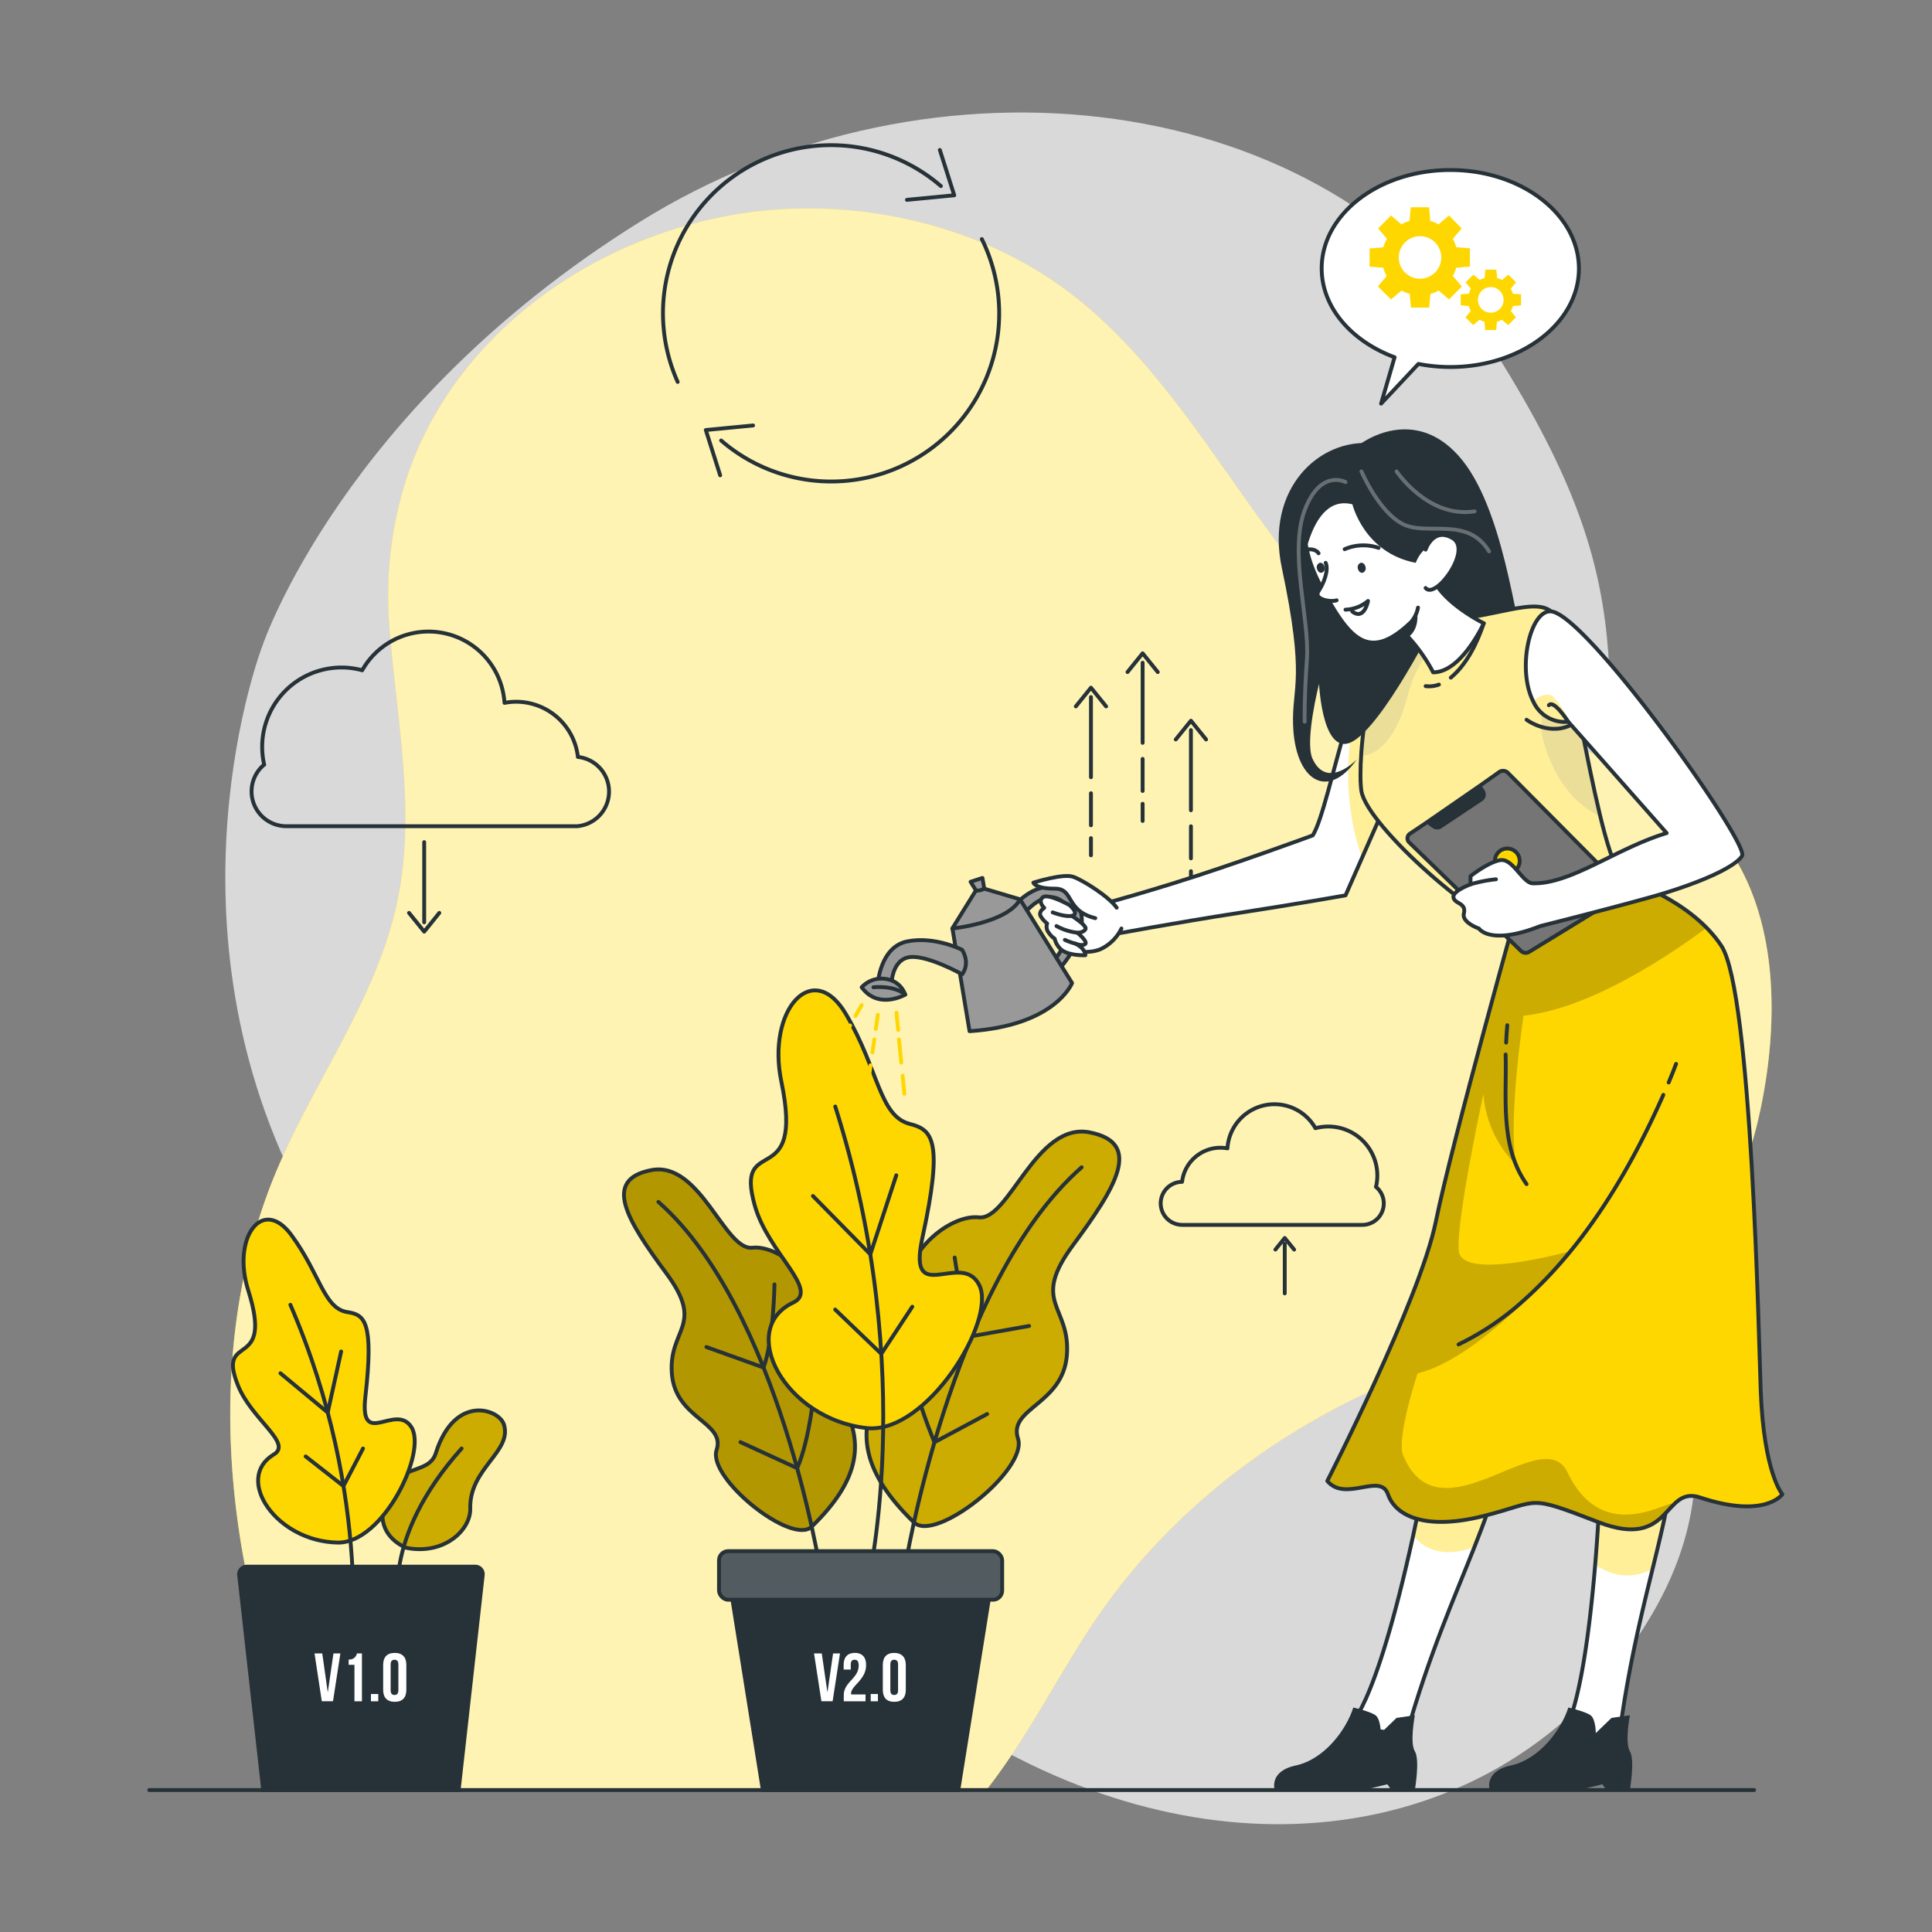 <svg xmlns="http://www.w3.org/2000/svg" xmlns:xlink="http://www.w3.org/1999/xlink" viewBox="0 0 500 500"><rect x="0" y="0" width="500" height="500" fill="#808080" stroke="none"/><defs><clipPath id="freepik--clip-path--inject-39"><path d="M105.25,400.6c9.73,1.87,16.59-4.65,16.45-10.2-.26-10.44,10.92-14.71,8.71-21.75-1.25-4-12.74-8-17.61,7.38-2,6.4-11.44,1.77-13.65,14C97.7,398.05,105.25,400.6,105.25,400.6Z" style="fill:#FFD700;stroke:#263238;stroke-linecap:round;stroke-linejoin:round"></path></clipPath><clipPath id="freepik--clip-path-2--inject-39"><path d="M236.53,394c5.6,5.42,29.53-13.72,26.93-21.68s11.66-8.79,12.65-21.62-9.54-13.42,1.59-28.46,18.16-26.48,4.27-29.19-20.82,22.87-28.64,22-22,10.23-19.28,25.28S209,367.41,236.53,394Z" style="fill:#FFD700;stroke:#263238;stroke-linecap:round;stroke-linejoin:round"></path></clipPath><clipPath id="freepik--clip-path-3--inject-39"><path d="M210.07,395.09c-5.12,5-27-12.54-24.62-19.82s-10.66-8-11.57-19.76,8.72-12.27-1.45-26-16.6-24.21-3.9-26.68,19,20.9,26.18,20.08,20.11,9.35,17.62,23.11S235.21,370.77,210.07,395.09Z" style="fill:#FFD700;stroke:#263238;stroke-linecap:round;stroke-linejoin:round"></path></clipPath><clipPath id="freepik--clip-path-4--inject-39"><rect x="186.08" y="401.44" width="73.28" height="12.57" rx="2.37" style="fill:#263238;stroke:#263238;stroke-miterlimit:10"></rect></clipPath><clipPath id="freepik--clip-path-5--inject-39"><path d="M368.94,184.71l-4,9L352.5,222l-4.28,9.72s-12.38,2.2-27.81,4.57-33.35,5.7-33.35,5.7L284,234.26s3.56-.71,19-5.46,36.74-12.6,36.74-12.6c4.69-7.47,11.38-51.44,21.3-51.89Z" style="fill:#fff;stroke:#263238;stroke-linecap:round;stroke-linejoin:round"></path></clipPath><clipPath id="freepik--clip-path-6--inject-39"><path d="M391.16,361.89c-.7,14.29-4.51,25.68-9.6,38.53-5.19,13.14-11.73,27.8-17.62,48.62l-15-2.18s6.61-3,16.78-49.43c2.1-9.61,4.36-21.08,6.75-34.78q.75-4.35,1.53-9l17.12-1.47C391.32,355.58,391.31,358.8,391.16,361.89Z" style="fill:#fff;stroke:#263238;stroke-linecap:round;stroke-linejoin:round"></path></clipPath><clipPath id="freepik--clip-path-7--inject-39"><path d="M427.68,406.06c-2.94,12-6.32,25.67-8.66,43.48H403.9s5.51-3.56,8.93-44.59c.95-11.49,1.74-25.92,2.2-44,.07-2.35.12-4.76.17-7.23l16.74-3.93a98.9,98.9,0,0,1,1.47,10.41C434.85,376.5,431.68,389.73,427.68,406.06Z" style="fill:#fff;stroke:#263238;stroke-linecap:round;stroke-linejoin:round"></path></clipPath><clipPath id="freepik--clip-path-8--inject-39"><path d="M420.61,227.56s17,5.26,24.89,17.24S455.18,347,455.67,359.9c.82,21.46,5.6,26.81,5.6,26.81s-4.38,6.47-21.32.83c-9.56-3.18-7.22,13.74-26.25,6.4S399,388.54,384,392.33s-22.84.08-24.8-5.62-11,2.18-15.7-3.44c0,0,24-47,28.1-67.17s22-84.18,22-84.18Z" style="fill:#FFD700;stroke:#263238;stroke-linecap:round;stroke-linejoin:round"></path></clipPath><clipPath id="freepik--clip-path-9--inject-39"><path d="M352.34,204.77c-1.21-7.18,1.6-45.32,16.6-44.39s27.42-6.19,32.45-2.18,12.14,65.88,19.22,69.36c0,0-15.86,16.17-26.49,14.3S353.86,213.8,352.34,204.77Z" style="fill:#FFD700;stroke:#263238;stroke-linecap:round;stroke-linejoin:round"></path></clipPath><clipPath id="freepik--clip-path-10--inject-39"><path d="M450.85,221.5c-2,3.19-12.27,7.5-23.74,10.7s-28.48,7.47-28.48,7.47c-13.06,5.15-15.88.63-15.88.63s-4.47-1.53-3.9-3.88c.69-2.87-2.46-2.42-2.7-4.22-.21-1.64,4.42-3.33,4.42-3.33v-2.12s4.61-3.68,7.77-4.15,5.75,5.93,8.31,6c9.89.27,21.49-9,34.68-13l-24.28-27.47v0l-1.19-1.34a8.93,8.93,0,0,1-9.05-5.25c-4.29-8.37-.84-23.73,4.59-23.31C410.61,158.92,452.82,218.32,450.85,221.5Z" style="fill:#fff;stroke:#263238;stroke-linecap:round;stroke-linejoin:round"></path></clipPath></defs><g id="freepik--background-simple--inject-39"><path d="M67.93,167.09s-27.88,72,11.3,144.5S199.11,422.39,263.7,455.14s131.66,16.8,163.53-36.84-11.84-91.93-11.9-168.42,11.45-96.74-30-161.36-143.06-78.93-219.9-31S67.93,167.09,67.93,167.09Z" style="fill:#fff;opacity:0.7"></path><path d="M443.1,214.19c-18.19-20.12-48.67-22.37-72.37-35.56-40.79-22.7-56.61-74.39-93.71-102.71C253.58,58,221.92,51.11,193.61,55c-40.19,5.57-78,32.51-89.36,72a99.79,99.79,0,0,0-3.44,35.41c1.82,23.55,6.89,47.4,2.11,70.53C97.65,258.42,81.06,280,71.15,304c-12.33,30-14,63.6-8.76,95.58,3.6,21.82,10.78,43.85,25.76,60.11,1.13,1.23,2.31,2.4,3.51,3.55H255.27c10.27-13.09,18-28.58,27.08-42.33,22.72-34.58,59.09-59.24,98.83-70.81,17.8-5.18,37.08-8.26,51.38-20.06,14.72-12.13,21.48-31.49,24.4-50.34C460.51,256.9,458.59,231.32,443.1,214.19Z" style="fill:#FFD700"></path><path d="M443.1,214.19c-18.19-20.12-48.67-22.37-72.37-35.56-40.79-22.7-56.61-74.39-93.71-102.71C253.58,58,221.92,51.11,193.61,55c-40.19,5.57-78,32.51-89.36,72a99.79,99.79,0,0,0-3.44,35.41c1.82,23.55,6.89,47.4,2.11,70.53C97.65,258.42,81.06,280,71.15,304c-12.33,30-14,63.6-8.76,95.58,3.6,21.82,10.78,43.85,25.76,60.11,1.13,1.23,2.31,2.4,3.51,3.55H255.27c10.27-13.09,18-28.58,27.08-42.33,22.72-34.58,59.09-59.24,98.83-70.81,17.8-5.18,37.08-8.26,51.38-20.06,14.72-12.13,21.48-31.49,24.4-50.34C460.51,256.9,458.59,231.32,443.1,214.19Z" style="fill:#fff;opacity:0.7"></path></g><g id="freepik--Graphics--inject-39"><line x1="38.63" y1="463.26" x2="453.96" y2="463.26" style="fill:none;stroke:#263238;stroke-linecap:round;stroke-linejoin:round"></line><line x1="282.34" y1="201.14" x2="282.34" y2="180.4" style="fill:none;stroke:#263238;stroke-linecap:round;stroke-linejoin:round"></line><line x1="282.34" y1="213.59" x2="282.34" y2="205.29" style="fill:none;stroke:#263238;stroke-linecap:round;stroke-linejoin:round"></line><line x1="282.34" y1="221.35" x2="282.34" y2="216.91" style="fill:none;stroke:#263238;stroke-linecap:round;stroke-linejoin:round"></line><polyline points="278.42 182.82 282.34 177.97 286.26 182.82" style="fill:none;stroke:#263238;stroke-linecap:round;stroke-linejoin:round"></polyline><line x1="295.71" y1="192.25" x2="295.71" y2="171.51" style="fill:none;stroke:#263238;stroke-linecap:round;stroke-linejoin:round"></line><line x1="295.71" y1="204.7" x2="295.71" y2="196.4" style="fill:none;stroke:#263238;stroke-linecap:round;stroke-linejoin:round"></line><line x1="295.71" y1="212.46" x2="295.71" y2="208.02" style="fill:none;stroke:#263238;stroke-linecap:round;stroke-linejoin:round"></line><polyline points="291.8 173.93 295.71 169.08 299.63 173.93" style="fill:none;stroke:#263238;stroke-linecap:round;stroke-linejoin:round"></polyline><line x1="308.21" y1="209.69" x2="308.21" y2="188.95" style="fill:none;stroke:#263238;stroke-linecap:round;stroke-linejoin:round"></line><line x1="308.21" y1="222.14" x2="308.21" y2="213.84" style="fill:none;stroke:#263238;stroke-linecap:round;stroke-linejoin:round"></line><line x1="308.21" y1="229.9" x2="308.21" y2="225.46" style="fill:none;stroke:#263238;stroke-linecap:round;stroke-linejoin:round"></line><polyline points="304.29 191.37 308.21 186.52 312.13 191.37" style="fill:none;stroke:#263238;stroke-linecap:round;stroke-linejoin:round"></polyline><path d="M186.63,114A43.49,43.49,0,0,0,254.1,61.88" style="fill:none;stroke:#263238;stroke-linecap:round;stroke-linejoin:round"></path><path d="M243.5,48.15a43.49,43.49,0,0,0-68.12,50.69" style="fill:none;stroke:#263238;stroke-linecap:round;stroke-linejoin:round"></path><polyline points="186.38 123.01 182.66 111.29 194.9 110.11" style="fill:none;stroke:#263238;stroke-linecap:round;stroke-linejoin:round"></polyline><polyline points="243.23 38.81 246.96 50.54 234.71 51.72" style="fill:none;stroke:#263238;stroke-linecap:round;stroke-linejoin:round"></polyline><path d="M68.38,197.91a20.53,20.53,0,0,1,20-25.16,20.16,20.16,0,0,1,5.36.72,19.7,19.7,0,0,1,36.82,8.43,16.08,16.08,0,0,1,19,14,9,9,0,0,1-.2,17.92H74a9,9,0,0,1-5.66-15.91Z" style="fill:none;stroke:#263238;stroke-linecap:round;stroke-linejoin:round"></path><line x1="109.78" y1="217.94" x2="109.78" y2="238.69" style="fill:none;stroke:#263238;stroke-linecap:round;stroke-linejoin:round"></line><polyline points="113.69 236.26 109.78 241.11 105.86 236.26" style="fill:none;stroke:#263238;stroke-linecap:round;stroke-linejoin:round"></polyline><path d="M356.12,307.1a12.69,12.69,0,0,0-12.37-15.56,13,13,0,0,0-3.32.44,12.18,12.18,0,0,0-22.77,5.22,10.18,10.18,0,0,0-1.85-.17,10,10,0,0,0-9.89,8.83A5.55,5.55,0,0,0,306,317h46.58a5.55,5.55,0,0,0,3.5-9.85Z" style="fill:none;stroke:#263238;stroke-linecap:round;stroke-linejoin:round"></path><line x1="332.49" y1="334.73" x2="332.49" y2="321.89" style="fill:none;stroke:#263238;stroke-linecap:round;stroke-linejoin:round"></line><polyline points="330.07 323.39 332.49 320.39 334.92 323.39" style="fill:none;stroke:#263238;stroke-linecap:round;stroke-linejoin:round"></polyline></g><g id="freepik--plant-1--inject-39"><path d="M105.25,400.6c9.73,1.87,16.59-4.65,16.45-10.2-.26-10.44,10.92-14.71,8.71-21.75-1.25-4-12.74-8-17.61,7.38-2,6.4-11.44,1.77-13.65,14C97.7,398.05,105.25,400.6,105.25,400.6Z" style="fill:#FFD700"></path><g style="clip-path:url(#freepik--clip-path--inject-39)"><path d="M105.25,400.6c9.73,1.87,16.59-4.65,16.45-10.2-.26-10.44,10.92-14.71,8.71-21.75-1.25-4-12.74-8-17.61,7.38-2,6.4-11.44,1.77-13.65,14C97.7,398.05,105.25,400.6,105.25,400.6Z" style="opacity:0.2"></path></g><path d="M105.25,400.6c9.73,1.87,16.59-4.65,16.45-10.2-.26-10.44,10.92-14.71,8.71-21.75-1.25-4-12.74-8-17.61,7.38-2,6.4-11.44,1.77-13.65,14C97.7,398.05,105.25,400.6,105.25,400.6Z" style="fill:none;stroke:#263238;stroke-linecap:round;stroke-linejoin:round"></path><path d="M87.48,399.22c11.69.12,23.1-23.37,19-29.86s-13.5,5.88-11.91-8c2.2-19.34-.22-21.13-4.62-21.78-6.16-.9-7.1-9.9-14.58-20s-15.43.79-11.12,14.38c6.76,21.33-8.3,10.45-2.68,24.54,3.55,8.9,14.21,15,9.29,17.91C60.48,382.61,71.44,399,87.48,399.22Z" style="fill:#FFD700;stroke:#263238;stroke-linecap:round;stroke-linejoin:round"></path><path d="M90.63,430.93s6.27-43-15.48-93.25" style="fill:none;stroke:#263238;stroke-linecap:round;stroke-linejoin:round"></path><polyline points="72.58 355.4 84.81 365.56 88.29 349.76" style="fill:none;stroke:#263238;stroke-linecap:round;stroke-linejoin:round"></polyline><polyline points="79.1 376.92 88.89 384.59 93.95 374.87" style="fill:none;stroke:#263238;stroke-linecap:round;stroke-linejoin:round"></polyline><path d="M103.37,416.25s-5-17.8,16.09-41.38" style="fill:none;stroke:#263238;stroke-linecap:round;stroke-linejoin:round"></path><path d="M118.7,463.26H68.12l-6.23-55.65a2,2,0,0,1,1.93-2.16H123a1.94,1.94,0,0,1,1.93,2.16Z" style="fill:#263238;stroke:#263238;stroke-miterlimit:10"></path><path d="M84.83,438h0l1.47-10.1h1.79l-1.91,12.38h-2.9L81.4,427.91h2Z" style="fill:#fff"></path><path d="M90.23,429.47a1.94,1.94,0,0,0,2.14-1.56h1.3v12.38H91.73v-9.44h-1.5Z" style="fill:#fff"></path><path d="M97.9,438.41v1.88H96v-1.88Z" style="fill:#fff"></path><path d="M99.16,430.88c0-2,1-3.11,3-3.11s3,1.13,3,3.11v6.44c0,2-1,3.11-3,3.11s-3-1.13-3-3.11Zm1.94,6.56c0,.89.39,1.22,1,1.22s1-.33,1-1.22v-6.68c0-.89-.39-1.22-1-1.22s-1,.33-1,1.22Z" style="fill:#fff"></path></g><g id="freepik--plant-2--inject-39"><path d="M236.53,394c5.6,5.42,29.53-13.72,26.93-21.68s11.66-8.79,12.65-21.62-9.54-13.42,1.59-28.46,18.16-26.48,4.27-29.19-20.82,22.87-28.64,22-22,10.23-19.28,25.28S209,367.41,236.53,394Z" style="fill:#FFD700"></path><g style="clip-path:url(#freepik--clip-path-2--inject-39)"><path d="M236.53,394c5.6,5.42,29.53-13.72,26.93-21.68s11.66-8.79,12.65-21.62-9.54-13.42,1.59-28.46,18.16-26.48,4.27-29.19-20.82,22.87-28.64,22-22,10.23-19.28,25.28S209,367.41,236.53,394Z" style="opacity:0.2"></path></g><path d="M236.53,394c5.6,5.42,29.53-13.72,26.93-21.68s11.66-8.79,12.65-21.62-9.54-13.42,1.59-28.46,18.16-26.48,4.27-29.19-20.82,22.87-28.64,22-22,10.23-19.28,25.28S209,367.41,236.53,394Z" style="fill:none;stroke:#263238;stroke-linecap:round;stroke-linejoin:round"></path><path d="M234.05,406.64s11.69-74.45,45.88-104.55" style="fill:none;stroke:#263238;stroke-linecap:round;stroke-linejoin:round"></path><path d="M247.07,325.44s1.77,12.45,4.64,20.32l14.62-2.6" style="fill:none;stroke:#263238;stroke-linecap:round;stroke-linejoin:round"></path><path d="M235.7,354.36a126.08,126.08,0,0,0,6.14,18.89l13.63-7.3" style="fill:none;stroke:#263238;stroke-linecap:round;stroke-linejoin:round"></path><path d="M210.07,395.09c-5.12,5-27-12.54-24.62-19.82s-10.66-8-11.57-19.76,8.72-12.27-1.45-26-16.6-24.21-3.9-26.68,19,20.9,26.18,20.08,20.11,9.35,17.62,23.11S235.21,370.77,210.07,395.09Z" style="fill:#FFD700"></path><g style="clip-path:url(#freepik--clip-path-3--inject-39)"><path d="M210.07,395.09c-5.12,5-27-12.54-24.62-19.82s-10.66-8-11.57-19.76,8.72-12.27-1.45-26-16.6-24.21-3.9-26.68,19,20.9,26.18,20.08,20.11,9.35,17.62,23.11S235.21,370.77,210.07,395.09Z" style="opacity:0.3"></path></g><path d="M210.07,395.09c-5.12,5-27-12.54-24.62-19.82s-10.66-8-11.57-19.76,8.72-12.27-1.45-26-16.6-24.21-3.9-26.68,19,20.9,26.18,20.08,20.11,9.35,17.62,23.11S235.21,370.77,210.07,395.09Z" style="fill:none;stroke:#263238;stroke-linecap:round;stroke-linejoin:round"></path><path d="M212.33,406.64s-10.69-68.07-41.94-95.59" style="fill:none;stroke:#263238;stroke-linecap:round;stroke-linejoin:round"></path><path d="M200.43,332.4s-.2,14.32-2.82,21.52l-14.79-5.31" style="fill:none;stroke:#263238;stroke-linecap:round;stroke-linejoin:round"></path><path d="M210.83,358.85s-1.18,13.55-4.52,21.11l-14.68-6.74" style="fill:none;stroke:#263238;stroke-linecap:round;stroke-linejoin:round"></path><path d="M224.26,369.58c15.47,1.74,33.74-27.87,29.17-37s-18.68,6-14.72-12.21c5.52-25.33,2.56-28-3.19-29.48-8-2-8.08-14.07-16.63-28.5s-20.55-1-16.67,17.56c6.09,29.17-12.4,12.74-6.85,32.16,3.51,12.27,16.82,21.72,9.91,25C190.71,343.94,203,367.2,224.26,369.58Z" style="fill:#FFD700;stroke:#263238;stroke-linecap:round;stroke-linejoin:round"></path><path d="M224.16,412s14.08-56.1-8-125.64" style="fill:none;stroke:#263238;stroke-linecap:round;stroke-linejoin:round"></path><polyline points="210.39 309.52 225.24 324.62 231.96 304.16" style="fill:none;stroke:#263238;stroke-linecap:round;stroke-linejoin:round"></polyline><polyline points="216.14 338.91 228.08 350.38 236.1 338.18" style="fill:none;stroke:#263238;stroke-linecap:round;stroke-linejoin:round"></polyline><polygon points="248.01 463.26 197.43 463.26 188.19 405.45 257.25 405.45 248.01 463.26" style="fill:#263238;stroke:#263238;stroke-miterlimit:10"></polygon><path d="M214.14,438h0l1.46-10.1h1.79l-1.91,12.38h-2.9l-1.91-12.38h2Z" style="fill:#fff"></path><path d="M221.18,429.54c-.62,0-1,.33-1,1.22v1.32h-1.84v-1.2c0-2,1-3.11,2.9-3.11s2.9,1.13,2.9,3.11c0,1.65-.6,3-2.4,4.9-1.15,1.24-1.47,1.82-1.47,2.47a1.23,1.23,0,0,0,0,.27H224v1.77h-5.63v-1.52c0-1.38.5-2.42,1.95-3.95s1.91-2.54,1.91-3.87C222.19,429.84,221.8,429.54,221.18,429.54Z" style="fill:#fff"></path><path d="M227.21,438.41v1.88h-1.87v-1.88Z" style="fill:#fff"></path><path d="M228.47,430.88c0-2,1-3.11,2.95-3.11s3,1.13,3,3.11v6.44c0,2-1,3.11-3,3.11s-2.95-1.13-2.95-3.11Zm1.95,6.56c0,.89.39,1.22,1,1.22s1-.33,1-1.22v-6.68c0-.89-.39-1.22-1-1.22s-1,.33-1,1.22Z" style="fill:#fff"></path><rect x="186.08" y="401.44" width="73.28" height="12.57" rx="2.37" style="fill:#263238"></rect><g style="clip-path:url(#freepik--clip-path-4--inject-39)"><rect x="186.08" y="401.44" width="73.28" height="12.57" rx="2.37" style="fill:#fff;opacity:0.2"></rect></g><rect x="186.08" y="401.44" width="73.28" height="12.57" rx="2.37" style="fill:none;stroke:#263238;stroke-miterlimit:10"></rect></g><g id="freepik--Bubble--inject-39"><path d="M375.34,44c-18.38,0-33.29,11.4-33.29,25.46,0,10.11,7.71,18.84,18.87,23l-3.49,12,9.65-10.28a42.78,42.78,0,0,0,8.26.8c18.38,0,33.28-11.4,33.28-25.46S393.72,44,375.34,44Z" style="fill:#fff;stroke:#263238;stroke-linecap:round;stroke-linejoin:round"></path><path d="M358,69.3a9.64,9.64,0,0,0,.87,2.12l-2.28,2.72L360,77.49l2.72-2.29a10.41,10.41,0,0,0,2.12.88l.31,3.54h4.73l.31-3.54a10.41,10.41,0,0,0,2.12-.88L375,77.49l3.34-3.35L376,71.42a9.64,9.64,0,0,0,.87-2.12l3.55-.31V64.26l-3.55-.3a9.93,9.93,0,0,0-.87-2.13l2.28-2.72L375,55.77l-2.72,2.29a9.39,9.39,0,0,0-2.12-.88l-.31-3.54H365.1l-.31,3.54a9.39,9.39,0,0,0-2.12.88L360,55.77l-3.34,3.34,2.28,2.72A9.93,9.93,0,0,0,358,64l-3.55.3V69Zm4-2.67a5.5,5.5,0,1,1,5.5,5.5A5.5,5.5,0,0,1,362,66.63Z" style="fill:#FFD700"></path><path d="M380.12,79.21a5.73,5.73,0,0,0,.52,1.28l-1.38,1.64,2,2,1.64-1.38a5.76,5.76,0,0,0,1.28.53l.18,2.14h2.86l.18-2.14a5.76,5.76,0,0,0,1.28-.53l1.64,1.38,2-2L391,80.49a6.27,6.27,0,0,0,.53-1.28l2.13-.18V76.18L391.51,76a6.27,6.27,0,0,0-.53-1.28l1.38-1.64-2-2-1.64,1.38a5.76,5.76,0,0,0-1.28-.53l-.18-2.14h-2.86l-.18,2.14a5.76,5.76,0,0,0-1.28.53l-1.64-1.38-2,2,1.38,1.64a5.73,5.73,0,0,0-.52,1.28l-2.14.19V79Zm2.38-1.61a3.31,3.31,0,1,1,3.31,3.32A3.31,3.31,0,0,1,382.5,77.6Z" style="fill:#FFD700"></path></g><g id="freepik--Character--inject-39"><path d="M368.94,184.71l-4,9L352.5,222l-4.28,9.72s-12.38,2.2-27.81,4.57-33.35,5.7-33.35,5.7L284,234.26s3.56-.71,19-5.46,36.74-12.6,36.74-12.6c4.69-7.47,11.38-51.44,21.3-51.89Z" style="fill:#fff"></path><g style="clip-path:url(#freepik--clip-path-5--inject-39)"><path d="M365,193.71,352.5,222c-6.59-18.36-2.14-35.75-2.14-35.75l7.18-8.65Z" style="fill:#FFD700;opacity:0.4"></path></g><path d="M368.94,184.71l-4,9L352.5,222l-4.28,9.72s-12.38,2.2-27.81,4.57-33.35,5.7-33.35,5.7L284,234.26s3.56-.71,19-5.46,36.74-12.6,36.74-12.6c4.69-7.47,11.38-51.44,21.3-51.89Z" style="fill:none;stroke:#263238;stroke-linecap:round;stroke-linejoin:round"></path><path d="M290.23,240.3a11.41,11.41,0,0,1-5.34,5.31c-3.76,1.68-9.69,0-9.69,0l-1.78-14.44s6.43-2,13.74,2.77" style="fill:#fff;stroke:#263238;stroke-linecap:round;stroke-linejoin:round"></path><path d="M391.16,361.89c-.7,14.29-4.51,25.68-9.6,38.53-5.19,13.14-11.73,27.8-17.62,48.62l-15-2.18s6.61-3,16.78-49.43c2.1-9.61,4.36-21.08,6.75-34.78q.75-4.35,1.53-9l17.12-1.47C391.32,355.58,391.31,358.8,391.16,361.89Z" style="fill:#fff"></path><g style="clip-path:url(#freepik--clip-path-6--inject-39)"><path d="M391.16,361.89c-.7,14.29-4.51,25.68-9.6,38.53-7.46,2.62-12.62,1-15.8-3,2.1-9.61,4.36-21.08,6.75-34.78Z" style="fill:#FFD700;opacity:0.4"></path></g><path d="M391.16,361.89c-.7,14.29-4.51,25.68-9.6,38.53-5.19,13.14-11.73,27.8-17.62,48.62l-15-2.18s6.61-3,16.78-49.43c2.1-9.61,4.36-21.08,6.75-34.78q.75-4.35,1.53-9l17.12-1.47C391.32,355.58,391.31,358.8,391.16,361.89Z" style="fill:none;stroke:#263238;stroke-linecap:round;stroke-linejoin:round"></path><path d="M329.9,463.26s-1.62-4.83,5.42-6.35c7.64-1.65,13.22-9.55,14.91-15,0,0,4.41,1,5.76,2s1.36,4.61,1.36,4.61l4.07-3.93,4.74-.68s-1.36,7.12,0,9.32,0,10,0,10h-6.1l-1-1.45-6.1,1.45Z" style="fill:#263238"></path><path d="M427.68,406.06c-2.94,12-6.32,25.67-8.66,43.48H403.9s5.51-3.56,8.93-44.59c.95-11.49,1.74-25.92,2.2-44,.07-2.35.12-4.76.17-7.23l16.74-3.93a98.9,98.9,0,0,1,1.47,10.41C434.85,376.5,431.68,389.73,427.68,406.06Z" style="fill:#fff"></path><g style="clip-path:url(#freepik--clip-path-7--inject-39)"><path d="M427.68,406.06c-5.84,2.94-10.59,1.67-14.85-1.11.95-11.49,1.74-25.92,2.2-44l18.38-.75C434.85,376.5,431.68,389.73,427.68,406.06Z" style="fill:#FFD700;opacity:0.4"></path></g><path d="M427.68,406.06c-2.94,12-6.32,25.67-8.66,43.48H403.9s5.51-3.56,8.93-44.59c.95-11.49,1.74-25.92,2.2-44,.07-2.35.12-4.76.17-7.23l16.74-3.93a98.9,98.9,0,0,1,1.47,10.41C434.85,376.5,431.68,389.73,427.68,406.06Z" style="fill:none;stroke:#263238;stroke-linecap:round;stroke-linejoin:round"></path><path d="M352.41,114.67s13.3-9.86,25.06,3.28,14.54,43.56,17.31,50.11,9.49,25.23,4.35,29.53-31.88,1.46-40-15.71S352.41,114.67,352.41,114.67Z" style="fill:#263238"></path><path d="M420.61,227.56s17,5.26,24.89,17.24S455.18,347,455.67,359.9c.82,21.46,5.6,26.81,5.6,26.81s-4.38,6.47-21.32.83c-9.56-3.18-7.22,13.74-26.25,6.4S399,388.54,384,392.33s-22.84.08-24.8-5.62-11,2.18-15.7-3.44c0,0,24-47,28.1-67.17s22-84.18,22-84.18Z" style="fill:#FFD700"></path><g style="clip-path:url(#freepik--clip-path-8--inject-39)"><path d="M433,389.6c-3.48,3.54-6.77,9.15-19.25,4.34-19-7.34-14.75-5.39-29.75-1.61s-22.84.08-24.8-5.62-11,2.18-15.7-3.44c0,0,24-47,28.1-67.17,3.77-18.53,19.24-74.23,21.69-83l22-4.66,5.4-.87s12.48,3.86,21,12.53c-10.66,7.89-30.61,21-47.4,22.77-1.34,9.42-3.67,28.68-1.93,38.57a28.72,28.72,0,0,1-8.45-18.35s-7,32.29-6.39,40.53,29.48,0,29.48,0-22.85,27.66-40.12,31.8c0,0-5.56,16.83-3.75,21.19,9.44,22.75,36.07-9,42.54,4.43C415.41,401.4,433.88,386.46,433,389.6Z" style="opacity:0.2"></path></g><path d="M420.61,227.56s17,5.26,24.89,17.24S455.18,347,455.67,359.9c.82,21.46,5.6,26.81,5.6,26.81s-4.38,6.47-21.32.83c-9.56-3.18-7.22,13.74-26.25,6.4S399,388.54,384,392.33s-22.84.08-24.8-5.62-11,2.18-15.7-3.44c0,0,24-47,28.1-67.17s22-84.18,22-84.18Z" style="fill:none;stroke:#263238;stroke-linecap:round;stroke-linejoin:round"></path><path d="M352.34,204.77c-1.21-7.18,1.6-45.32,16.6-44.39s27.42-6.19,32.45-2.18,12.14,65.88,19.22,69.36c0,0-15.86,16.17-26.49,14.3S353.86,213.8,352.34,204.77Z" style="fill:#FFD700"></path><g style="clip-path:url(#freepik--clip-path-9--inject-39)"><path d="M414.18,211.37c-13.55-6.62-15.49-23.32-15.49-23.32,1.26-2.58-1.5-5.81-1.5-5.81l4.06-4.61,6.24,1.74C409.6,189.67,411.85,201.82,414.18,211.37Z" style="opacity:0.2"></path><path d="M370.74,167.64s-4.28,3.84-6.49,12.62c-2,7.74-6,15.06-12,15.34.51-8.12,2.24-19.3,6-26.87Z" style="opacity:0.2"></path><path d="M420.61,227.57s-15.86,16.17-26.49,14.3-40.26-28.07-41.78-37.09a47.87,47.87,0,0,1-.09-9.18c.51-8.12,2.24-19.3,6-26.87,2.54-5.15,6-8.64,10.69-8.35,15,.92,27.42-6.19,32.45-2.17,1.8,1.44,3.86,10.26,6.1,21.16,2.11,10.3,4.36,22.45,6.69,32C416.29,220,418.45,226.5,420.61,227.57Z" style="fill:#fff;opacity:0.6"></path></g><path d="M352.34,204.77c-1.21-7.18,1.6-45.32,16.6-44.39s27.42-6.19,32.45-2.18,12.14,65.88,19.22,69.36c0,0-15.86,16.17-26.49,14.3S353.86,213.8,352.34,204.77Z" style="fill:none;stroke:#263238;stroke-linecap:round;stroke-linejoin:round"></path><path d="M355.13,114.74c-13.8-1.34-27.71,11.85-23.4,32.2,6.18,29.14,2.57,30.55,2.92,40.72.48,14.21,8.8,19.78,16.48,8.9,0,0-7.68,8-11.45-.2-2.09-4.55,1.69-19.37,1.69-19.37s.92,20.92,9.76,14.21,22.08-33.87,22.08-33.87Z" style="fill:#263238"></path><path d="M384,161.3S378.26,174,370.9,174a42.24,42.24,0,0,0-6.41-9.11,14.81,14.81,0,0,0-5.17-3.69l-.17-.07s9.48-19.72,11.19-12.87C372.16,155.53,384,161.3,384,161.3Z" style="fill:#fff;stroke:#263238;stroke-linecap:round;stroke-linejoin:round"></path><path d="M385.54,463.26s-1.61-4.83,5.43-6.35c7.63-1.65,13.21-9.55,14.91-15,0,0,4.4,1,5.76,2s1.35,4.61,1.35,4.61l4.07-3.93,4.75-.68s-1.36,7.12,0,9.32,0,10,0,10h-6.1l-1-1.45-6.1,1.45Z" style="fill:#263238"></path><path d="M263,233.9s6.8-7.82,13.52-2.56c8.63,6.73-1.58,18.47-1.58,18.47l-2.17-1.07s7.51-9.68,2.77-14.84-10.88,3-10.88,3Z" style="fill:#999;stroke:#263238;stroke-linecap:round;stroke-linejoin:round"></path><path d="M246.49,240.3,264,232.75l13.45,21.66s-4.24,11-26.53,12.46Z" style="fill:#999;stroke:#263238;stroke-linecap:round;stroke-linejoin:round"></path><path d="M264,232.75l-10.86-3.23-6.69,10.78S260.68,238.87,264,232.75Z" style="fill:#999;stroke:#263238;stroke-linecap:round;stroke-linejoin:round"></path><path d="M249,245.82s-7.07-3.61-14.18-2.19-7.65,11.08-7.65,11.08l3.52.79s-.24-6.49,4.13-7.68S249,252.15,249,252.15,251.23,249.54,249,245.82Z" style="fill:#999;stroke:#263238;stroke-linecap:round;stroke-linejoin:round"></path><path d="M223,255.5a7,7,0,0,1,6.54-2.09,6.08,6.08,0,0,1,4.73,4S227.34,261.43,223,255.5Z" style="fill:#999;stroke:#263238;stroke-linecap:round;stroke-linejoin:round"></path><path d="M226.05,255.5s5.25-.6,8.21,1.88" style="fill:none;stroke:#263238;stroke-linecap:round;stroke-linejoin:round"></path><path d="M252.59,230.47l-1.4-2.26,3.06-1,.47,2.75A3.48,3.48,0,0,1,252.59,230.47Z" style="fill:#999;stroke:#263238;stroke-linecap:round;stroke-linejoin:round"></path><path d="M289,234.91c-2-2.84-8.63-7.08-11.27-8s-10.29,1.52-10.29,1.52.45,1.58,5.53,1.55,2.63,5.7,10.49,7.64" style="fill:#fff;stroke:#263238;stroke-linecap:round;stroke-linejoin:round"></path><path d="M276.78,234.24s-5.59-3.14-6.92-2,.39,2.71.39,2.71-1.6,1-.9,2.2A6.74,6.74,0,0,0,271,239a2.47,2.47,0,0,0,.43,2.41,5.25,5.25,0,0,0,1.51,1.51,5.48,5.48,0,0,0,1.7,2.84c2,1.65,6.25,1.45,6.25,1.45s.09-1.65-2.48-2.94c0,0,1.89.66,2.48,0s-2-2.83-2-2.83,1.86-.18,2.06-1.1-3.53-3.29-3.53-3.29S279.55,236.71,276.78,234.24Z" style="fill:#fff;stroke:#263238;stroke-linecap:round;stroke-linejoin:round"></path><path d="M272.43,236.12s3.2,1.28,5.06.89" style="fill:none;stroke:#263238;stroke-linecap:round;stroke-linejoin:round"></path><path d="M273.42,239.66A14.38,14.38,0,0,0,279,241.4" style="fill:none;stroke:#263238;stroke-linecap:round;stroke-linejoin:round"></path><path d="M275.59,243.24a15.82,15.82,0,0,0,2.86,1" style="fill:none;stroke:#263238;stroke-linecap:round;stroke-linejoin:round"></path><path d="M419.38,231.87l-23.61,14.46a1.75,1.75,0,0,1-2.15-.24L364.68,218a1.45,1.45,0,0,1,.19-2.23L369,213l14.29-9.87L388,199.8a1.76,1.76,0,0,1,2.25.21l29.4,29.61A1.45,1.45,0,0,1,419.38,231.87Z" style="fill:#757575;stroke:#263238;stroke-linecap:round;stroke-linejoin:round"></path><path d="M383.6,207.32l-10.51,7a2.06,2.06,0,0,1-2.4-.08L369,213l14.29-9.87.91,1.36A2.05,2.05,0,0,1,383.6,207.32Z" style="fill:#263238"></path><path d="M392.36,220.54a3.21,3.21,0,1,1-4.55,0A3.21,3.21,0,0,1,392.36,220.54Z" style="fill:#FFD700;stroke:#263238;stroke-linecap:round;stroke-linejoin:round"></path><path d="M395.07,186.27s6.18,4.65,12.36.89" style="fill:none;stroke:#263238;stroke-linecap:round;stroke-linejoin:round"></path><path d="M372.39,177.17a7.4,7.4,0,0,1-3.43.4" style="fill:none;stroke:#263238;stroke-linecap:round;stroke-linejoin:round"></path><path d="M384,161.3c-1.72,5.07-4.36,10.59-8.53,14.07" style="fill:none;stroke:#263238;stroke-linecap:round;stroke-linejoin:round"></path><path d="M430.47,283.35c-8.6,19.45-20.06,38.77-36,53.06a71.46,71.46,0,0,1-17,11.53" style="fill:none;stroke:#263238;stroke-linecap:round;stroke-linejoin:round"></path><path d="M433.77,275.33c-.6,1.62-1.25,3.22-1.92,4.82" style="fill:none;stroke:#263238;stroke-linecap:round;stroke-linejoin:round"></path><path d="M389.65,272.9c.35,10.54-1.65,23.54,5.42,33.55" style="fill:none;stroke:#263238;stroke-linecap:round;stroke-linejoin:round"></path><path d="M390.08,265.33c-.13,1.49-.22,3-.3,4.49" style="fill:none;stroke:#263238;stroke-linecap:round;stroke-linejoin:round"></path><path d="M364.49,164.86a14.81,14.81,0,0,0-5.17-3.69l7.41-3S367.57,162.69,364.49,164.86Z" style="fill:#263238"></path><path d="M374.68,146.94c4.11-15,1.18-26.75-13.24-26.73-22.83,0-29.13,14-19.36,32,7,12.84,12,19.42,23.08,8.79a7.89,7.89,0,0,0,1.82-3.75" style="fill:#fff;stroke:#263238;stroke-linecap:round;stroke-linejoin:round"></path><path d="M348,142.13a12.22,12.22,0,0,1,8.77-.34" style="fill:none;stroke:#263238;stroke-linecap:round;stroke-linejoin:round"></path><path d="M341.24,143.19s-.7-1.34-3-.95" style="fill:none;stroke:#263238;stroke-linecap:round;stroke-linejoin:round"></path><path d="M353.4,146.77a1.19,1.19,0,0,1-.77,1.46c-.55.1-1.09-.41-1.22-1.12a1.19,1.19,0,0,1,.77-1.46C352.73,145.55,353.28,146.05,353.4,146.77Z" style="fill:#263238"></path><path d="M342.8,146.77a1.18,1.18,0,0,1-.77,1.46c-.54.1-1.09-.41-1.21-1.12a1.18,1.18,0,0,1,.77-1.46C342.13,145.55,342.68,146.05,342.8,146.77Z" style="fill:#263238"></path><path d="M343.08,145.66c.84,1.83-.42,5.19-1.84,7.34s3.31,2.89,4.67,2.36" style="fill:#fff;stroke:#263238;stroke-linecap:round;stroke-linejoin:round"></path><path d="M348.22,157.78a9.6,9.6,0,0,0,5.82-2.25s-.94,5.13-4.09,2.72" style="fill:#fff;stroke:#263238;stroke-linecap:round;stroke-linejoin:round"></path><path d="M350,130.52s3,12.57,16.39,15.14c0,0,1.68-4.8,5.25-4.37s.92,11.36.92,11.36,9.78-6.52,7.68-24.56-27.35-24.55-42,1c-9.39,16.35-2,25-2,25S337.3,127.25,350,130.52Z" style="fill:#263238"></path><path d="M368.94,142.24s2-6,7.07-2.93-4.55,16-7.07,12.86" style="fill:#fff;stroke:#263238;stroke-linecap:round;stroke-linejoin:round"></path><path d="M450.85,221.5c-2,3.19-12.27,7.5-23.74,10.7s-28.48,7.47-28.48,7.47c-13.06,5.15-15.88.63-15.88.63s-4.47-1.53-3.9-3.88c.69-2.87-2.46-2.42-2.7-4.22-.21-1.64,4.42-3.33,4.42-3.33v-2.12s4.61-3.68,7.77-4.15,5.75,5.93,8.31,6c9.89.27,21.49-9,34.68-13l-24.28-27.47v0l-1.19-1.34a8.93,8.93,0,0,1-9.05-5.25c-4.29-8.37-.84-23.73,4.59-23.31C410.61,158.92,452.82,218.32,450.85,221.5Z" style="fill:#fff"></path><g style="clip-path:url(#freepik--clip-path-10--inject-39)"><path d="M407,188.11l-1.19-1.34a8.93,8.93,0,0,1-9.05-5.25,5.71,5.71,0,0,1,4-1.77C402.4,179.85,404.91,184,407,188.11Z" style="fill:#FFD700;opacity:0.4"></path></g><path d="M450.85,221.5c-2,3.19-12.27,7.5-23.74,10.7s-28.48,7.47-28.48,7.47c-13.06,5.15-15.88.63-15.88.63s-4.47-1.53-3.9-3.88c.69-2.87-2.46-2.42-2.7-4.22-.21-1.64,4.42-3.33,4.42-3.33v-2.12s4.61-3.68,7.77-4.15,5.75,5.93,8.31,6c9.89.27,21.49-9,34.68-13l-24.28-27.47v0l-1.19-1.34a8.93,8.93,0,0,1-9.05-5.25c-4.29-8.37-.84-23.73,4.59-23.31C410.61,158.92,452.82,218.32,450.85,221.5Z" style="fill:none;stroke:#263238;stroke-linecap:round;stroke-linejoin:round"></path><path d="M380.57,228.86a36,36,0,0,1,6.58-1.3" style="fill:none;stroke:#263238;stroke-linecap:round;stroke-linejoin:round"></path><path d="M405.85,186.77s-3.76-5.84-5-4.26" style="fill:none;stroke:#263238;stroke-linecap:round;stroke-linejoin:round"></path><path d="M225.3,275.7c-.36,2.46-.71,4.92-1.07,7.39" style="fill:none;stroke:#FFD700;stroke-linecap:round;stroke-linejoin:round"></path><path d="M226.27,269l-.49,3.36" style="fill:none;stroke:#FFD700;stroke-linecap:round;stroke-linejoin:round"></path><path d="M227.18,262.62l-.53,3.67" style="fill:none;stroke:#FFD700;stroke-linecap:round;stroke-linejoin:round"></path><path d="M233.59,278.4c.15,1.56.31,3.13.46,4.69" style="fill:none;stroke:#FFD700;stroke-linecap:round;stroke-linejoin:round"></path><path d="M232.65,269l.6,6" style="fill:none;stroke:#FFD700;stroke-linecap:round;stroke-linejoin:round"></path><path d="M232,262.1l.45,4.44" style="fill:none;stroke:#FFD700;stroke-linecap:round;stroke-linejoin:round"></path><path d="M220,265.4q-2.46,4.28-4.9,8.56" style="fill:none;stroke:#FFD700;stroke-linecap:round;stroke-linejoin:round"></path><path d="M223,260.12l-1.61,2.81" style="fill:none;stroke:#FFD700;stroke-linecap:round;stroke-linejoin:round"></path><path d="M348.22,124.76s-6.48-3.55-10.58,7.31,1.32,28.29.59,38.58-.59,16.12-.59,16.12" style="fill:none;stroke:#fff;stroke-linecap:round;stroke-linejoin:round;opacity:0.3"></path><path d="M352.34,122s4.46,10.48,10.74,13.64,16.67-2.17,22.29,7.05" style="fill:none;stroke:#fff;stroke-linecap:round;stroke-linejoin:round;opacity:0.3"></path><path d="M361.44,122s8.11,12.19,20.18,10.34" style="fill:none;stroke:#fff;stroke-linecap:round;stroke-linejoin:round;opacity:0.3"></path></g></svg>